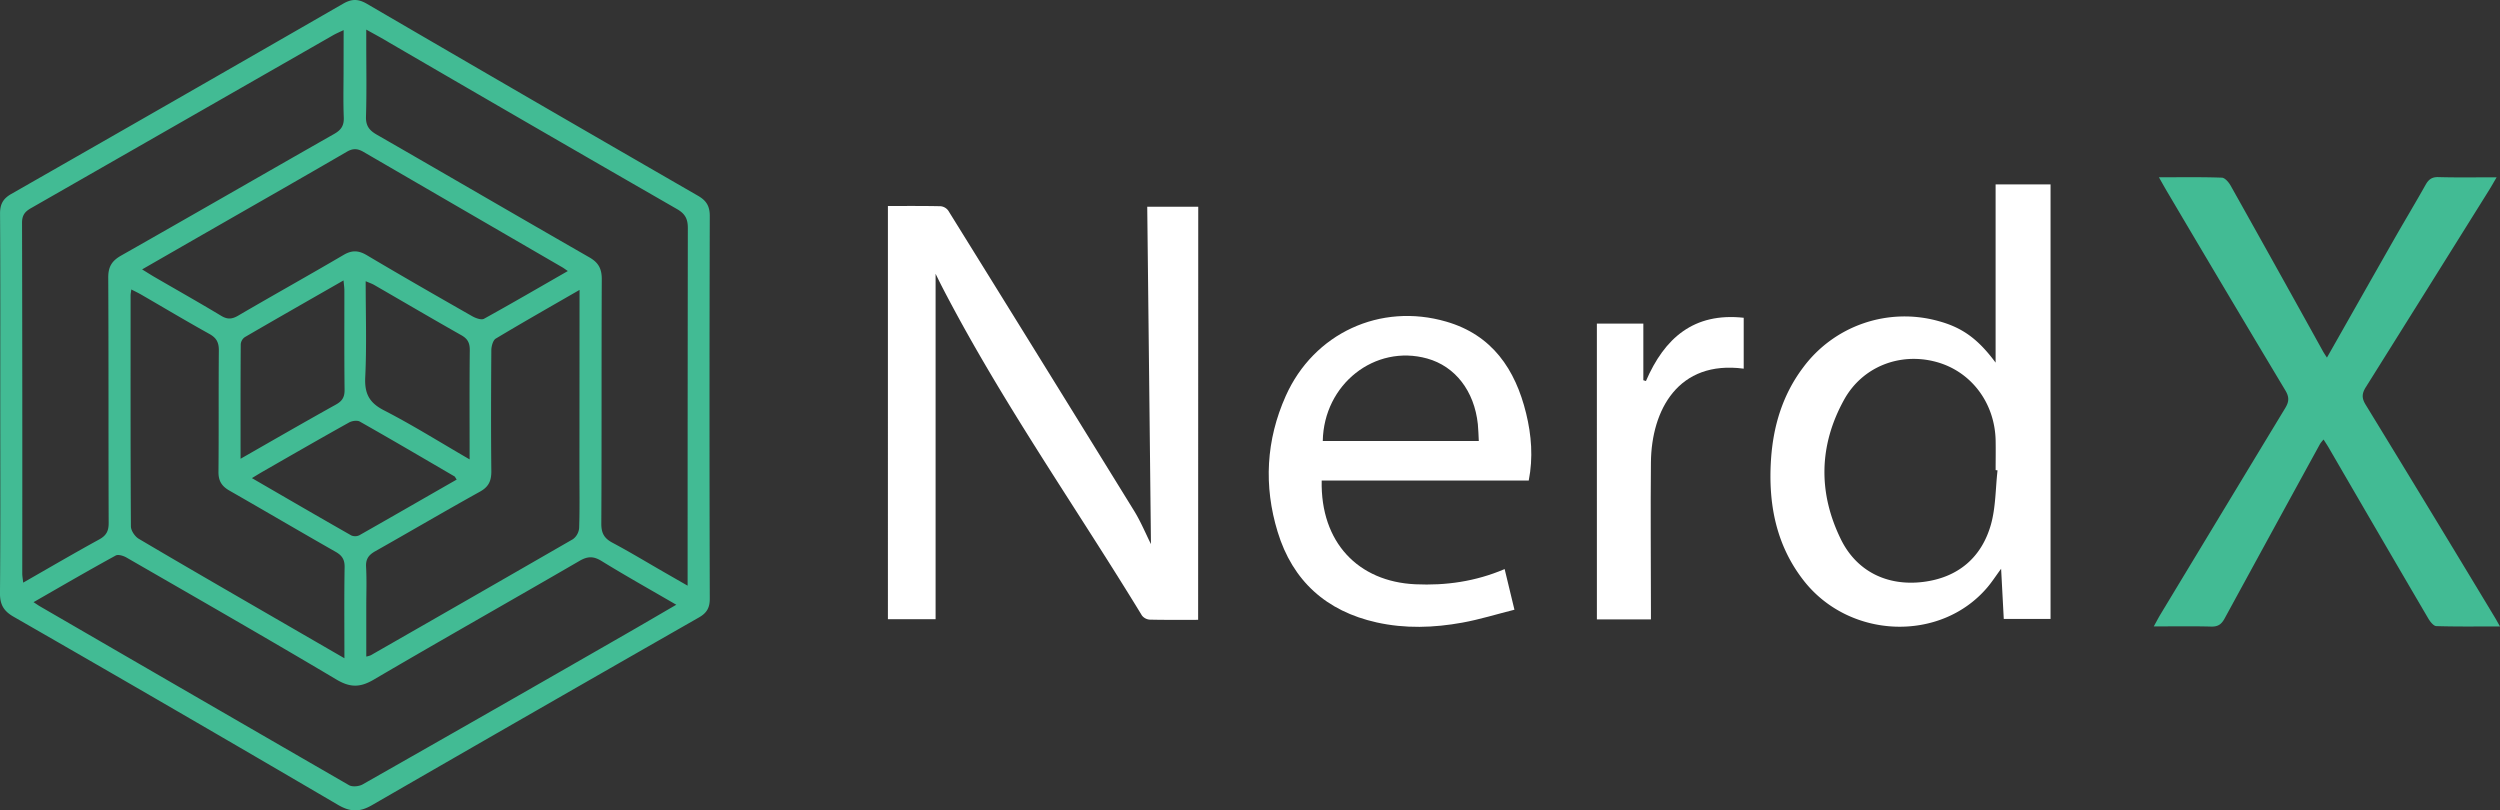<svg id="Layer_1" data-name="Layer 1" xmlns="http://www.w3.org/2000/svg" viewBox="0 0 1129.82 366.22"><rect x="0" y="0" width="1129.82" height="366.22" fill="#333333" stroke="none"/><defs><style>.cls-1{fill:#42bb94;}.cls-2{fill:#fff;}</style></defs><path class="cls-1" d="M6636.71,7199.88c0-28.66.08-57.33-.1-86,0-4.25,1.4-6.72,5-8.79q75.09-42.87,150-86c4-2.32,6.94-2.23,10.88.07q74.68,43.55,149.59,86.73c3.74,2.16,5.29,4.66,5.28,9.14q-.24,86.51,0,173c0,4-1.36,6.38-4.82,8.36q-74,42.27-147.8,84.85c-5.64,3.26-9.84,3.15-15.47-.15q-73.09-42.83-146.57-85c-4.5-2.58-6.16-5.54-6.12-10.72C6636.83,7256.88,6636.71,7228.38,6636.71,7199.88ZM6791.89,7031c-2.13,1-3.48,1.58-4.72,2.29q-68.31,39.1-136.62,78.2c-2.73,1.56-4,3.21-4,6.58q.19,79.23.1,158.46c0,1.22.24,2.44.42,4.17,11.79-6.74,23-13.3,34.35-19.52,3.23-1.77,4.29-3.81,4.28-7.44-.14-37,0-74-.19-111,0-4.84,1.67-7.49,5.82-9.85,32.17-18.23,64.19-36.73,96.33-55,3.15-1.8,4.44-3.78,4.29-7.45-.29-7.32-.09-14.66-.09-22Zm10.22-.21v5.79c0,11.17.22,22.33-.12,33.49-.13,4.15,1.47,6.21,4.85,8.16,32.05,18.42,64,37.06,96.06,55.44,4.18,2.39,5.68,5.18,5.65,10-.18,36.81,0,73.63-.21,110.45,0,4.31,1.37,6.57,5,8.52,7.79,4.14,15.35,8.72,23,13.12l11,6.31v-6.21q0-77.72.1-155.43c0-4.18-1.25-6.46-4.94-8.58q-65.18-37.48-130.16-75.31C6809.26,7034.66,6806.09,7033,6802.11,7030.76Zm-150.34,258.75c1.53,1,2.2,1.48,2.91,1.89q69.78,40.47,139.64,80.8c1.52.88,4.53.58,6.18-.36q59.28-33.67,118.39-67.64c7.58-4.34,15.11-8.77,23.33-13.54-11.82-6.88-23-13.13-33.84-19.81-3.61-2.21-6.28-2.12-9.91,0-31,18-62.13,35.56-93,53.67-6.06,3.55-10.57,3.65-16.73,0-31.49-18.71-63.28-36.91-95-55.2-1.38-.79-3.73-1.52-4.86-.9C6676.65,7275.14,6664.6,7282.15,6651.77,7289.51Zm140.47,25.33c0-14.33-.14-27.76.09-41.17.06-3.54-1.25-5.36-4.19-7-16.06-9.14-32-18.52-48-27.67-3.43-2-4.86-4.4-4.82-8.42.18-18.31,0-36.63.17-54.94,0-3.68-1.18-5.65-4.34-7.4-10.33-5.74-20.48-11.8-30.71-17.72-1.35-.78-2.77-1.44-4.51-2.35-.17,1.4-.32,2-.32,2.67,0,34.8-.07,69.59.14,104.39,0,1.92,1.81,4.59,3.54,5.62,20.48,12.11,41.11,24,61.7,35.92Zm106.26-166.46c-13.22,7.62-25.63,14.67-37.86,22-1.24.75-1.93,3.32-2,5-.13,18.33-.2,36.66,0,55,0,4.35-1.21,7-5.15,9.18-15.87,8.81-31.52,18-47.33,26.93-2.94,1.66-4.33,3.5-4.13,7.05.33,6,.09,12,.09,18v22.54a11,11,0,0,0,2-.57q45.77-26.18,91.43-52.5a7,7,0,0,0,2.77-5.06c.29-8.49.13-17,.13-25.49Zm-5.27-8.51c-1.43-1-1.94-1.38-2.5-1.7q-44.92-26.06-89.83-52.14c-2.81-1.64-4.9-1.68-7.72,0-19,11.05-38.08,21.92-57.14,32.85-11.53,6.61-23.05,13.23-35.23,20.23,2.23,1.37,3.86,2.42,5.54,3.4,10.08,5.85,20.23,11.57,30.21,17.58,2.84,1.71,4.89,1.54,7.7-.1,15.8-9.24,31.81-18.15,47.6-27.42,3.82-2.24,6.79-2.08,10.55.15,15.74,9.35,31.63,18.45,47.54,27.52,1.56.89,4.15,1.86,5.38,1.18C6867.85,7154.53,6880.19,7147.34,6893.23,7139.87Zm-147.92,84.82c15-8.58,29-16.65,43.1-24.5,2.86-1.59,3.94-3.38,3.9-6.65-.17-15-.07-30-.09-45,0-1.25-.21-2.5-.38-4.45-15.26,8.74-30,17.13-44.62,25.64a4.37,4.37,0,0,0-1.83,3.16C6745.27,7189.85,6745.31,7206.81,6745.31,7224.69Zm103.51.31c0-17.23-.1-33.35.08-49.47,0-3.27-1-5.09-3.84-6.69-13.17-7.45-26.22-15.12-39.32-22.68-1.06-.61-2.24-1-3.89-1.71,0,14.91.49,29.2-.2,43.44-.36,7.49,1.91,11.59,8.64,15C6823.11,7209.52,6835.35,7217.2,6848.82,7225Zm-5.83,9.11c-.64-.94-.76-1.31-1-1.45-14.24-8.31-28.45-16.66-42.8-24.78-1.19-.67-3.53-.32-4.86.42-12.95,7.22-25.79,14.61-38.66,22-1.5.86-3,1.77-5.23,3.13,15.52,9,30.16,17.51,44.88,25.89a4.4,4.4,0,0,0,3.67-.06C6813.61,7251,6828.17,7242.59,6843,7234.11Z" transform="translate(-6636.59 -7017.39)"/><path class="cls-2" d="M7178.06,7297.51c-7.55,0-14.71.08-21.87-.09a4.89,4.89,0,0,1-3.53-1.87c-30.1-49.38-63.51-96.75-90.16-148.23-1.11-2.15-2.16-4.32-3.09-6.19v156.1h-21.55V7110.49c7.94,0,15.89-.08,23.84.1a4.86,4.86,0,0,1,3.45,2q42.09,67.78,84,135.7c3,4.87,5.2,10.23,7.59,15q-.82-75.89-1.68-152.48h23.05Z" transform="translate(-6636.59 -7017.39)"/><path class="cls-1" d="M7688.2,7179c10.3-18.16,20.28-35.8,30.32-53.41,4.7-8.24,9.59-16.37,14.24-24.64,1.35-2.41,2.82-3.6,5.8-3.52,8.47.24,17,.09,26.33.09-1.37,2.33-2.38,4.15-3.48,5.9q-27.77,44.47-55.62,88.91c-1.81,2.88-1.95,4.94-.1,7.95q29.31,47.92,58.31,96c.68,1.12,1.3,2.27,2.41,4.22-10,0-19.37.14-28.73-.15-1.27,0-2.83-2-3.66-3.41q-22.59-38.55-45-77.2c-.66-1.13-1.39-2.21-2.34-3.72a16.3,16.3,0,0,0-1.6,2q-21.6,39.39-43.1,78.84c-1.47,2.7-3,3.78-6.14,3.7-8.31-.22-16.63-.08-25.9-.08,1.25-2.25,2.12-3.94,3.1-5.56q28.13-46.59,56.33-93.15c1.76-2.89,1.82-5,0-8q-26.7-44.53-53.1-89.26c-1.25-2.1-2.44-4.24-4-7,9.95,0,19.2-.16,28.44.17,1.4.05,3.15,2.12,4,3.65q21,37.45,41.79,75C7687,7177.18,7687.53,7178,7688.2,7179Z" transform="translate(-6636.59 -7017.39)"/><path class="cls-2" d="M7538.46,7181.27v-80.55h24.83v196.39h-21.14c-.37-7-.76-14.37-1.2-22.68-2.48,3.38-4.17,6-6.17,8.36-21.14,25-62.42,23.49-83.11-3.1-12.53-16.09-16-34.79-14.71-54.63,1-15.06,5.18-29.08,14.34-41.35a57.06,57.06,0,0,1,61.22-21.25C7523.24,7165.35,7530.43,7170.41,7538.46,7181.27Zm.87,48.68-.86-.1c0-4.49.09-9,0-13.48-.39-17.08-11.21-31.25-27-35.46-16.25-4.34-33.21,2.12-41.52,17.19-11.35,20.57-11.75,42-1.37,63.11,7.1,14.39,20.93,21.26,37.38,19.14,15.46-2,26.1-10.9,30.36-25.82C7538.54,7246.68,7538.4,7238.16,7539.33,7230Z" transform="translate(-6636.59 -7017.39)"/><path class="cls-2" d="M7327.47,7234.56H7233.9c-.6,27.93,16.49,45.69,42.32,46.88,13.74.63,27.14-1.23,40.36-6.87,1.43,5.91,2.78,11.51,4.43,18.37-8,2-15.69,4.41-23.58,5.84-12.85,2.33-25.8,2.77-38.69-.1-22.77-5.07-38-18.78-44.75-40.94-6.35-20.75-5.24-41.51,3.67-61.42,12.66-28.33,42.73-42.24,72.52-33.58,20.74,6,31.24,21.51,36.11,41.47C7328.7,7214.09,7329.51,7224.16,7327.47,7234.56Zm-22.57-17.86c-.15-2.74-.18-5.2-.43-7.63-1.6-15-10.24-26.14-22.9-29.66-23.61-6.55-46.74,11.6-47.18,37.29Z" transform="translate(-6636.59 -7017.39)"/><path class="cls-2" d="M7358.26,7163.63h21v25.6l1.18.36c8.39-19.43,21.62-31.05,44.18-28.59v23c-29.62-3.93-41.69,18.71-41.93,42.32-.23,22,0,44,0,65.95v5.05h-24.42Z" transform="translate(-6636.59 -7017.39)"/></svg>